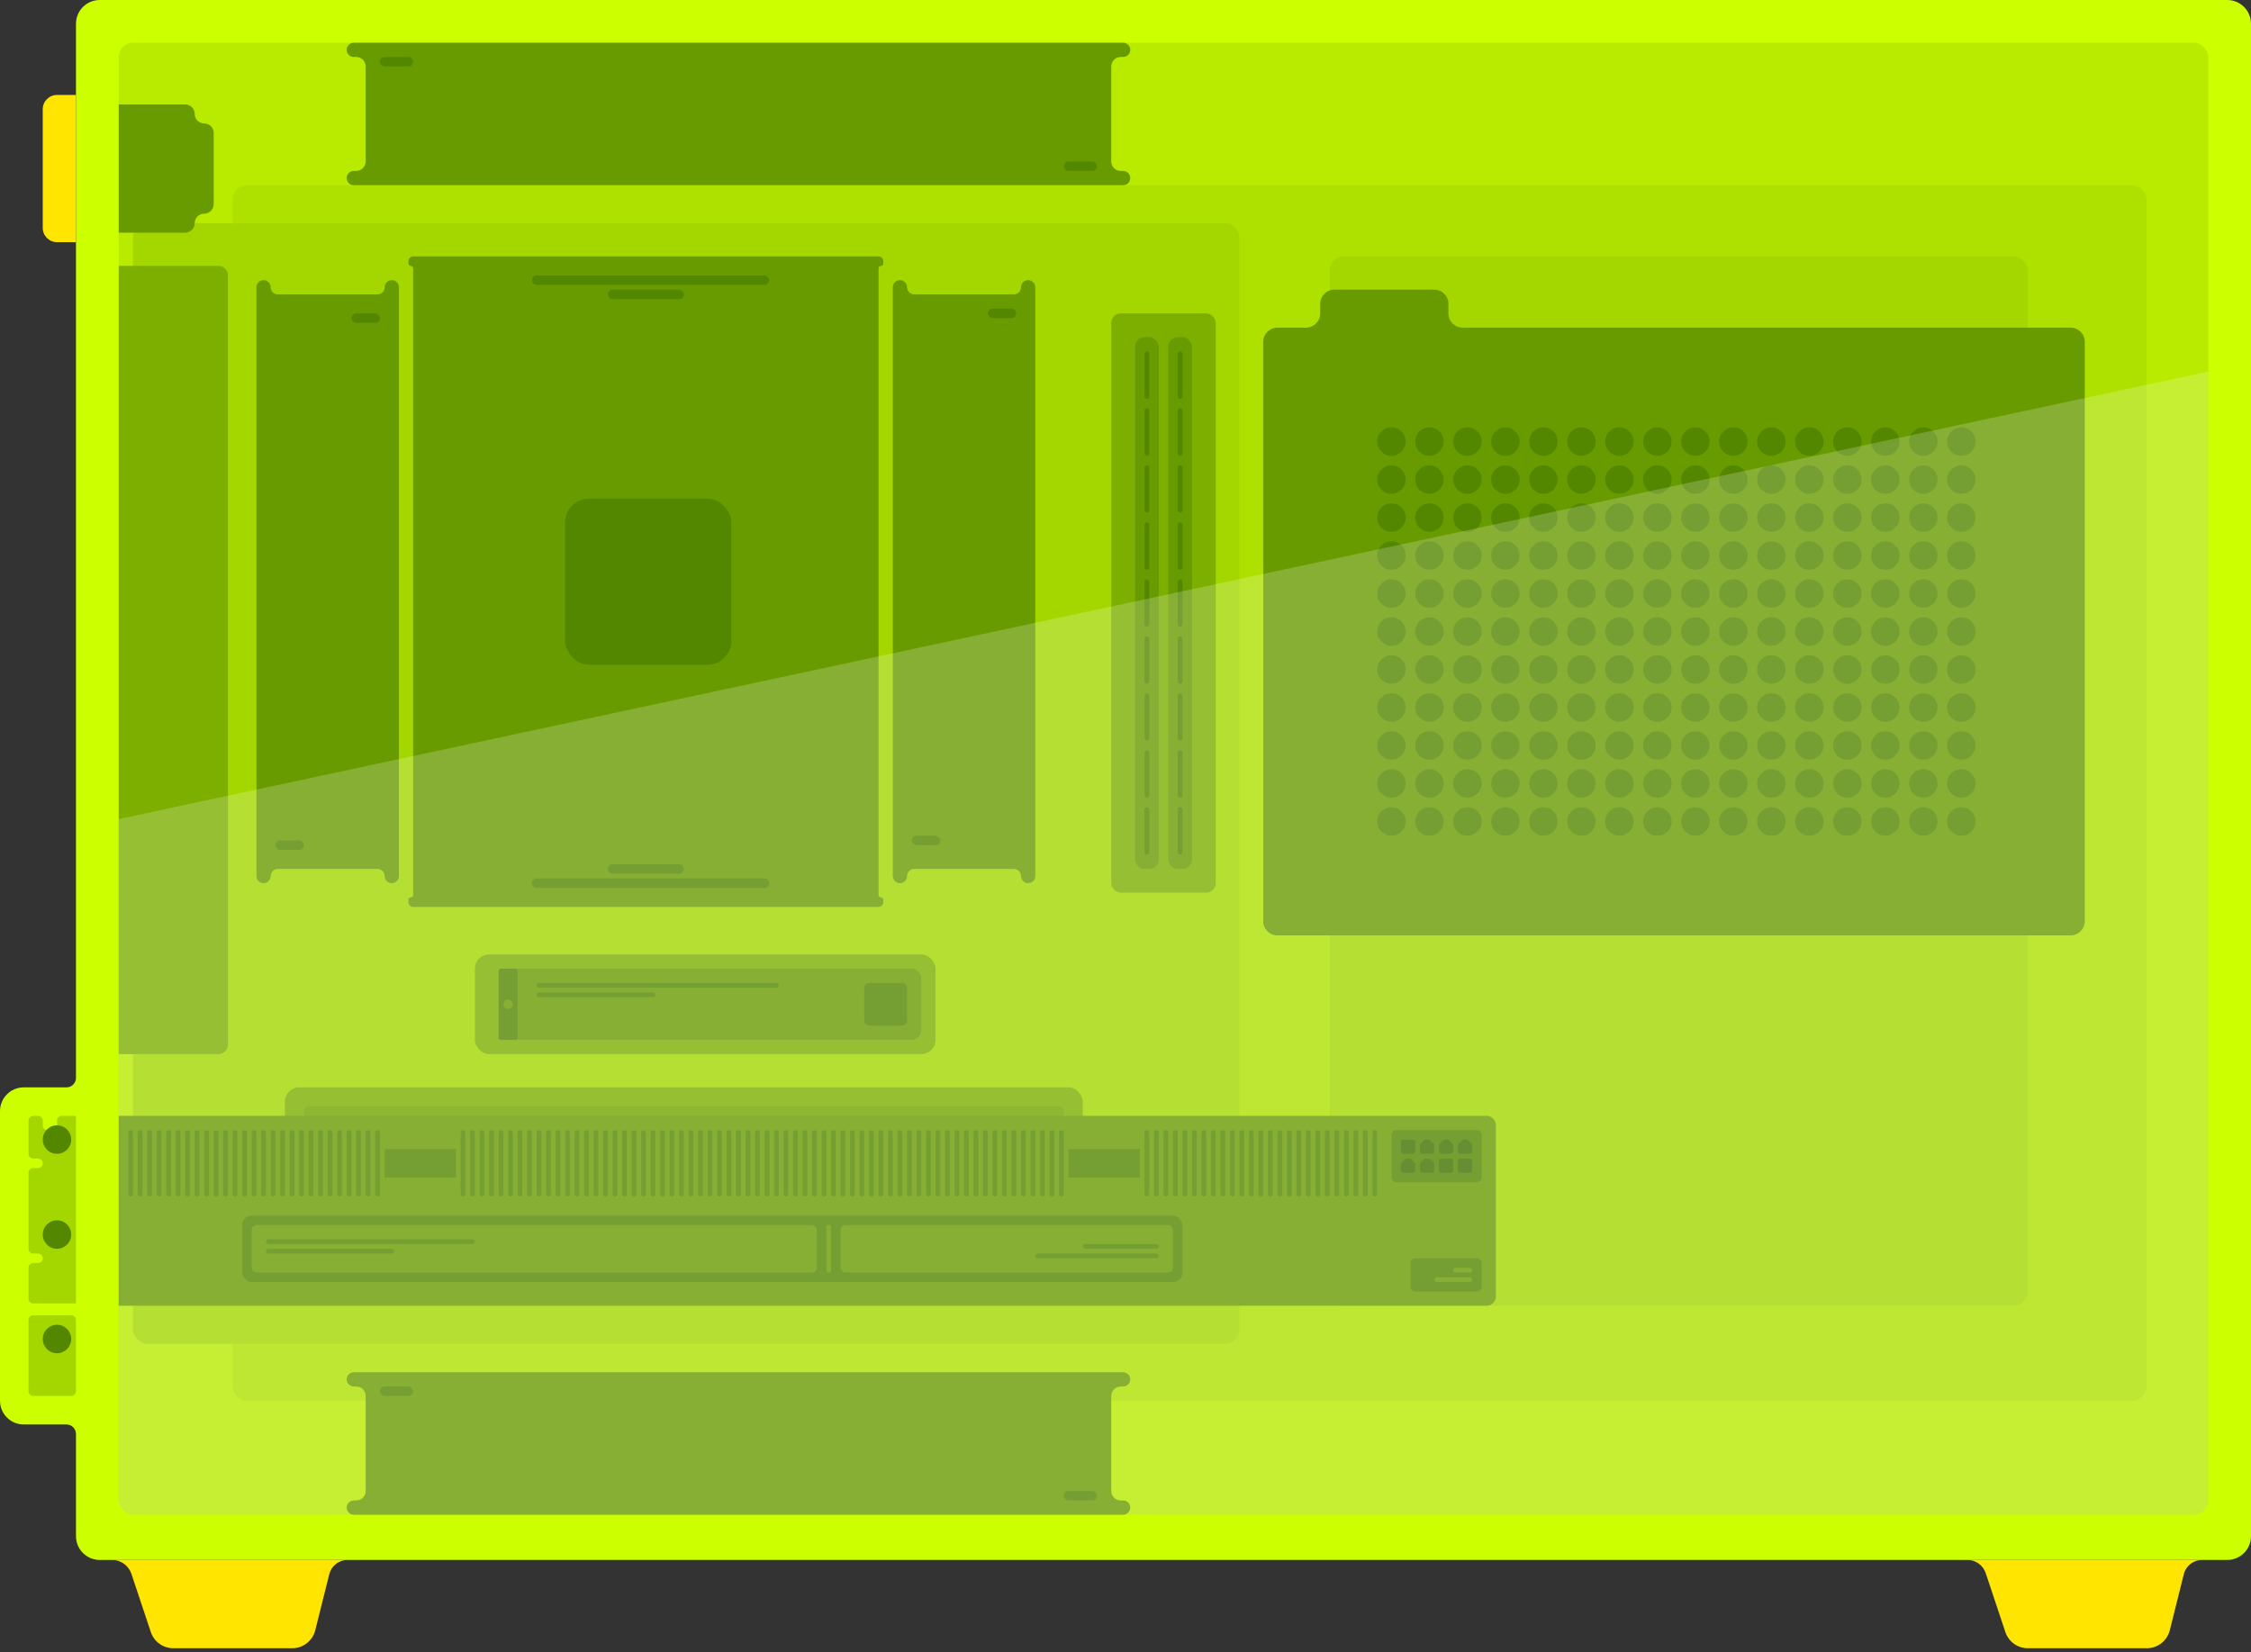 <svg width="474" height="348" viewBox="0 0 474 348" fill="none" xmlns="http://www.w3.org/2000/svg">
<rect x="0" y="0" width="474" height="348" fill="#333333" stroke="none"/>
<path d="M16 5C16 2.239 18.239 0 21 0H469C471.761 0 474 2.239 474 5V323.53C474 326.291 471.761 328.53 469 328.53H461.103H417.712H70.586H27.195H21C18.239 328.53 16 326.291 16 323.53V302C16 300.895 15.105 300 14 300H5C2.239 300 0 297.761 0 295V234C0 231.239 2.239 229 5 229H14C15.105 229 16 228.105 16 227V5Z" fill="#CCFF00"/>
<path d="M414.29 328.53H463.702C461.88 328.53 460.293 329.769 459.851 331.537L456.9 343.339C456.344 345.564 454.344 347.126 452.05 347.126H427.014C424.862 347.126 422.951 345.749 422.271 343.707L418.136 331.302C417.584 329.647 416.035 328.53 414.29 328.53Z" fill="#FFE500"/>
<path d="M23.596 328.53H73.186C71.364 328.53 69.776 329.769 69.335 331.537L66.384 343.338C65.828 345.564 63.828 347.126 61.533 347.126H36.498C34.346 347.126 32.435 345.749 31.755 343.707L27.676 331.47C27.09 329.714 25.447 328.53 23.596 328.53Z" fill="#FFE500"/>
<path d="M9 23C9 21.343 10.343 20 12 20H16V51H12C10.343 51 9 49.657 9 48V23Z" fill="#FFE500"/>
<rect x="25" y="9" width="440" height="310" rx="3" fill="#B8EB00"/>
<rect x="49" y="39" width="403" height="256" rx="3" fill="#AEE100"/>
<rect x="280" y="54" width="147" height="221" rx="3" fill="#A4D700"/>
<rect x="28" y="47" width="233" height="236" rx="3" fill="#A4D700"/>
<rect x="60" y="229" width="168" height="18" rx="3" fill="#7CAF00"/>
<rect x="64" y="233" width="160" height="8" rx="1" fill="#72A500"/>
<rect x="100" y="201" width="97" height="21" rx="3" fill="#7CAF00"/>
<rect x="105" y="204" width="89" height="15" rx="2" fill="#689B00"/>
<rect x="105" y="204" width="4" height="15" rx="0.5" fill="#548700"/>
<rect x="106" y="210.5" width="2" height="2" rx="1" fill="#689B00"/>
<rect x="182" y="207" width="9" height="9" rx="1" fill="#548700"/>
<rect x="113" y="209" width="25" height="1" rx="0.5" fill="#548700"/>
<rect x="113" y="207" width="51" height="1" rx="0.5" fill="#548700"/>
<path d="M73 290.5C73 289.672 73.672 289 74.5 289H236.5C237.328 289 238 289.672 238 290.5C238 291.328 237.328 292 236.5 292H236C234.895 292 234 292.895 234 294V314C234 315.105 234.895 316 236 316H236.5C237.328 316 238 316.672 238 317.5C238 318.328 237.328 319 236.5 319H74.5C73.672 319 73 318.328 73 317.5C73 316.672 73.672 316 74.5 316H75C76.105 316 77 315.105 77 314V294C77 292.895 76.105 292 75 292H74.5C73.672 292 73 291.328 73 290.5Z" fill="#689B00"/>
<rect x="224" y="314" width="7" height="2" rx="1" fill="#548700"/>
<rect x="80" y="292" width="7" height="2" rx="1" fill="#548700"/>
<path d="M73 10.5C73 9.672 73.672 9 74.5 9H236.5C237.328 9 238 9.672 238 10.5C238 11.328 237.328 12 236.5 12H236C234.895 12 234 12.895 234 14V34C234 35.105 234.895 36 236 36H236.5C237.328 36 238 36.672 238 37.5C238 38.328 237.328 39 236.5 39H74.5C73.672 39 73 38.328 73 37.5C73 36.672 73.672 36 74.5 36H75C76.105 36 77 35.105 77 34V14C77 12.895 76.105 12 75 12H74.5C73.672 12 73 11.328 73 10.5Z" fill="#689B00"/>
<rect x="224" y="34" width="7" height="2" rx="1" fill="#548700"/>
<rect x="80" y="12" width="7" height="2" rx="1" fill="#548700"/>
<path d="M25 235H313C314.105 235 315 235.895 315 237V273C315 274.105 314.105 275 313 275H25V235Z" fill="#689B00"/>
<rect x="289" y="238" width="1" height="14" rx="0.5" fill="#548700"/>
<rect x="287" y="238" width="1" height="14" rx="0.5" fill="#548700"/>
<rect x="285" y="238" width="1" height="14" rx="0.5" fill="#548700"/>
<rect x="283" y="238" width="1" height="14" rx="0.5" fill="#548700"/>
<rect x="281" y="238" width="1" height="14" rx="0.5" fill="#548700"/>
<rect x="279" y="238" width="1" height="14" rx="0.5" fill="#548700"/>
<rect x="277" y="238" width="1" height="14" rx="0.5" fill="#548700"/>
<rect x="275" y="238" width="1" height="14" rx="0.5" fill="#548700"/>
<rect x="273" y="238" width="1" height="14" rx="0.5" fill="#548700"/>
<rect x="271" y="238" width="1" height="14" rx="0.5" fill="#548700"/>
<rect x="269" y="238" width="1" height="14" rx="0.5" fill="#548700"/>
<rect x="267" y="238" width="1" height="14" rx="0.5" fill="#548700"/>
<rect x="265" y="238" width="1" height="14" rx="0.5" fill="#548700"/>
<rect x="263" y="238" width="1" height="14" rx="0.5" fill="#548700"/>
<rect x="261" y="238" width="1" height="14" rx="0.5" fill="#548700"/>
<rect x="259" y="238" width="1" height="14" rx="0.5" fill="#548700"/>
<rect x="257" y="238" width="1" height="14" rx="0.5" fill="#548700"/>
<rect x="255" y="238" width="1" height="14" rx="0.5" fill="#548700"/>
<rect x="253" y="238" width="1" height="14" rx="0.5" fill="#548700"/>
<rect x="251" y="238" width="1" height="14" rx="0.5" fill="#548700"/>
<rect x="249" y="238" width="1" height="14" rx="0.5" fill="#548700"/>
<rect x="247" y="238" width="1" height="14" rx="0.5" fill="#548700"/>
<rect x="245" y="238" width="1" height="14" rx="0.5" fill="#548700"/>
<rect x="243" y="238" width="1" height="14" rx="0.5" fill="#548700"/>
<rect x="241" y="238" width="1" height="14" rx="0.5" fill="#548700"/>
<rect x="225" y="242" width="15" height="6" fill="#548700"/>
<rect x="223" y="238" width="1" height="14" rx="0.5" fill="#548700"/>
<rect x="221" y="238" width="1" height="14" rx="0.5" fill="#548700"/>
<rect x="219" y="238" width="1" height="14" rx="0.5" fill="#548700"/>
<rect x="217" y="238" width="1" height="14" rx="0.5" fill="#548700"/>
<rect x="215" y="238" width="1" height="14" rx="0.5" fill="#548700"/>
<rect x="213" y="238" width="1" height="14" rx="0.5" fill="#548700"/>
<rect x="211" y="238" width="1" height="14" rx="0.5" fill="#548700"/>
<rect x="209" y="238" width="1" height="14" rx="0.5" fill="#548700"/>
<rect x="207" y="238" width="1" height="14" rx="0.5" fill="#548700"/>
<rect x="205" y="238" width="1" height="14" rx="0.5" fill="#548700"/>
<rect x="203" y="238" width="1" height="14" rx="0.5" fill="#548700"/>
<rect x="201" y="238" width="1" height="14" rx="0.5" fill="#548700"/>
<rect x="199" y="238" width="1" height="14" rx="0.5" fill="#548700"/>
<rect x="197" y="238" width="1" height="14" rx="0.5" fill="#548700"/>
<rect x="195" y="238" width="1" height="14" rx="0.5" fill="#548700"/>
<rect x="193" y="238" width="1" height="14" rx="0.5" fill="#548700"/>
<rect x="191" y="238" width="1" height="14" rx="0.5" fill="#548700"/>
<rect x="189" y="238" width="1" height="14" rx="0.5" fill="#548700"/>
<rect x="187" y="238" width="1" height="14" rx="0.5" fill="#548700"/>
<rect x="185" y="238" width="1" height="14" rx="0.5" fill="#548700"/>
<rect x="183" y="238" width="1" height="14" rx="0.5" fill="#548700"/>
<rect x="181" y="238" width="1" height="14" rx="0.5" fill="#548700"/>
<rect x="179" y="238" width="1" height="14" rx="0.5" fill="#548700"/>
<rect x="177" y="238" width="1" height="14" rx="0.5" fill="#548700"/>
<rect x="175" y="238" width="1" height="14" rx="0.5" fill="#548700"/>
<rect x="173" y="238" width="1" height="14" rx="0.5" fill="#548700"/>
<rect x="171" y="238" width="1" height="14" rx="0.5" fill="#548700"/>
<rect x="169" y="238" width="1" height="14" rx="0.5" fill="#548700"/>
<rect x="167" y="238" width="1" height="14" rx="0.5" fill="#548700"/>
<rect x="165" y="238" width="1" height="14" rx="0.5" fill="#548700"/>
<rect x="163" y="238" width="1" height="14" rx="0.5" fill="#548700"/>
<rect x="161" y="238" width="1" height="14" rx="0.5" fill="#548700"/>
<rect x="159" y="238" width="1" height="14" rx="0.5" fill="#548700"/>
<rect x="157" y="238" width="1" height="14" rx="0.5" fill="#548700"/>
<rect x="155" y="238" width="1" height="14" rx="0.5" fill="#548700"/>
<rect x="153" y="238" width="1" height="14" rx="0.5" fill="#548700"/>
<rect x="151" y="238" width="1" height="14" rx="0.5" fill="#548700"/>
<rect x="149" y="238" width="1" height="14" rx="0.5" fill="#548700"/>
<rect x="147" y="238" width="1" height="14" rx="0.5" fill="#548700"/>
<rect x="145" y="238" width="1" height="14" rx="0.5" fill="#548700"/>
<rect x="143" y="238" width="1" height="14" rx="0.5" fill="#548700"/>
<rect x="141" y="238" width="1" height="14" rx="0.5" fill="#548700"/>
<rect x="139" y="238" width="1" height="14" rx="0.5" fill="#548700"/>
<rect x="137" y="238" width="1" height="14" rx="0.5" fill="#548700"/>
<rect x="135" y="238" width="1" height="14" rx="0.5" fill="#548700"/>
<rect x="133" y="238" width="1" height="14" rx="0.5" fill="#548700"/>
<rect x="131" y="238" width="1" height="14" rx="0.5" fill="#548700"/>
<rect x="129" y="238" width="1" height="14" rx="0.5" fill="#548700"/>
<rect x="127" y="238" width="1" height="14" rx="0.5" fill="#548700"/>
<rect x="125" y="238" width="1" height="14" rx="0.5" fill="#548700"/>
<rect x="123" y="238" width="1" height="14" rx="0.5" fill="#548700"/>
<rect x="121" y="238" width="1" height="14" rx="0.5" fill="#548700"/>
<rect x="119" y="238" width="1" height="14" rx="0.5" fill="#548700"/>
<rect x="117" y="238" width="1" height="14" rx="0.5" fill="#548700"/>
<rect x="115" y="238" width="1" height="14" rx="0.5" fill="#548700"/>
<rect x="113" y="238" width="1" height="14" rx="0.5" fill="#548700"/>
<rect x="111" y="238" width="1" height="14" rx="0.5" fill="#548700"/>
<rect x="109" y="238" width="1" height="14" rx="0.5" fill="#548700"/>
<rect x="107" y="238" width="1" height="14" rx="0.5" fill="#548700"/>
<rect x="105" y="238" width="1" height="14" rx="0.5" fill="#548700"/>
<rect x="103" y="238" width="1" height="14" rx="0.5" fill="#548700"/>
<rect x="101" y="238" width="1" height="14" rx="0.5" fill="#548700"/>
<rect x="99" y="238" width="1" height="14" rx="0.5" fill="#548700"/>
<rect x="97" y="238" width="1" height="14" rx="0.5" fill="#548700"/>
<rect x="81" y="242" width="15" height="6" fill="#548700"/>
<rect x="79" y="238" width="1" height="14" rx="0.5" fill="#548700"/>
<rect x="77" y="238" width="1" height="14" rx="0.5" fill="#548700"/>
<rect x="75" y="238" width="1" height="14" rx="0.5" fill="#548700"/>
<rect x="73" y="238" width="1" height="14" rx="0.5" fill="#548700"/>
<rect x="71" y="238" width="1" height="14" rx="0.5" fill="#548700"/>
<rect x="69" y="238" width="1" height="14" rx="0.5" fill="#548700"/>
<rect x="67" y="238" width="1" height="14" rx="0.5" fill="#548700"/>
<rect x="65" y="238" width="1" height="14" rx="0.5" fill="#548700"/>
<rect x="63" y="238" width="1" height="14" rx="0.5" fill="#548700"/>
<rect x="61" y="238" width="1" height="14" rx="0.5" fill="#548700"/>
<rect x="59" y="238" width="1" height="14" rx="0.5" fill="#548700"/>
<rect x="57" y="238" width="1" height="14" rx="0.5" fill="#548700"/>
<rect x="55" y="238" width="1" height="14" rx="0.5" fill="#548700"/>
<rect x="53" y="238" width="1" height="14" rx="0.5" fill="#548700"/>
<rect x="51" y="238" width="1" height="14" rx="0.5" fill="#548700"/>
<rect x="49" y="238" width="1" height="14" rx="0.5" fill="#548700"/>
<rect x="47" y="238" width="1" height="14" rx="0.5" fill="#548700"/>
<rect x="45" y="238" width="1" height="14" rx="0.5" fill="#548700"/>
<rect x="43" y="238" width="1" height="14" rx="0.5" fill="#548700"/>
<rect x="41" y="238" width="1" height="14" rx="0.5" fill="#548700"/>
<rect x="39" y="238" width="1" height="14" rx="0.5" fill="#548700"/>
<rect x="37" y="238" width="1" height="14" rx="0.5" fill="#548700"/>
<rect x="35" y="238" width="1" height="14" rx="0.5" fill="#548700"/>
<rect x="33" y="238" width="1" height="14" rx="0.5" fill="#548700"/>
<rect x="31" y="238" width="1" height="14" rx="0.5" fill="#548700"/>
<rect x="29" y="238" width="1" height="14" rx="0.5" fill="#548700"/>
<rect x="27" y="238" width="1" height="14" rx="0.5" fill="#548700"/>
<path d="M6 236C6 235.448 6.448 235 7 235H8C8.552 235 9 235.448 9 236V237C9 237.552 9.448 238 10 238H11C11.552 238 12 237.552 12 237V236C12 235.448 12.448 235 13 235H16V274.5H7C6.448 274.5 6 274.052 6 273.5V267C6 266.448 6.448 266 7 266H8C8.552 266 9 265.552 9 265C9 264.448 8.552 264 8 264H7C6.448 264 6 263.552 6 263V247C6 246.448 6.448 246 7 246H8C8.552 246 9 245.552 9 245C9 244.448 8.552 244 8 244H7C6.448 244 6 243.552 6 243V236Z" fill="#A4D700"/>
<path d="M6 278C6 277.448 6.448 277 7 277H11H15C15.552 277 16 277.448 16 278V293C16 293.552 15.552 294 15 294H7C6.448 294 6 293.552 6 293V278Z" fill="#A4D700"/>
<circle cx="12" cy="240" r="3" fill="#548700"/>
<circle cx="12" cy="260" r="3" fill="#548700"/>
<circle cx="12" cy="282" r="3" fill="#548700"/>
<rect x="293" y="238" width="19" height="11" rx="1" fill="#548700"/>
<rect x="307" y="244" width="3" height="3" rx="0.5" fill="#407300"/>
<rect x="303" y="244" width="3" height="3" rx="0.5" fill="#407300"/>
<path d="M299 245.207C299 245.074 299.053 244.947 299.146 244.854L299.854 244.146C299.947 244.053 300.074 244 300.207 244H300.793C300.926 244 301.053 244.053 301.146 244.146L301.854 244.854C301.947 244.947 302 245.074 302 245.207V246.5C302 246.776 301.776 247 301.5 247H299.5C299.224 247 299 246.776 299 246.5V245.207Z" fill="#407300"/>
<path d="M295 245.207C295 245.074 295.053 244.947 295.146 244.854L295.854 244.146C295.947 244.053 296.074 244 296.207 244H296.793C296.926 244 297.053 244.053 297.146 244.146L297.854 244.854C297.947 244.947 298 245.074 298 245.207V246.5C298 246.776 297.776 247 297.5 247H295.5C295.224 247 295 246.776 295 246.5V245.207Z" fill="#407300"/>
<path d="M307 241.207C307 241.074 307.053 240.947 307.146 240.854L307.854 240.146C307.947 240.053 308.074 240 308.207 240H308.793C308.926 240 309.053 240.053 309.146 240.146L309.854 240.854C309.947 240.947 310 241.074 310 241.207V242.5C310 242.776 309.776 243 309.5 243H307.5C307.224 243 307 242.776 307 242.5V241.207Z" fill="#407300"/>
<path d="M303 241.207C303 241.074 303.053 240.947 303.146 240.854L303.854 240.146C303.947 240.053 304.074 240 304.207 240H304.793C304.926 240 305.053 240.053 305.146 240.146L305.854 240.854C305.947 240.947 306 241.074 306 241.207V242.5C306 242.776 305.776 243 305.5 243H303.5C303.224 243 303 242.776 303 242.5V241.207Z" fill="#407300"/>
<path d="M299 241.207C299 241.074 299.053 240.947 299.146 240.854L299.854 240.146C299.947 240.053 300.074 240 300.207 240H300.793C300.926 240 301.053 240.053 301.146 240.146L301.854 240.854C301.947 240.947 302 241.074 302 241.207V242.5C302 242.776 301.776 243 301.5 243H299.5C299.224 243 299 242.776 299 242.5V241.207Z" fill="#407300"/>
<rect x="295" y="240" width="3" height="3" rx="0.5" fill="#407300"/>
<rect x="297" y="265" width="15" height="7" rx="1" fill="#548700"/>
<rect x="302" y="270" width="1" height="8" rx="0.5" transform="rotate(-90 302 270)" fill="#689B00"/>
<rect x="306" y="268" width="1" height="4" rx="0.5" transform="rotate(-90 306 268)" fill="#689B00"/>
<rect x="51" y="256" width="198" height="14" rx="2" fill="#548700"/>
<rect x="53" y="258" width="119" height="10" rx="1" fill="#689B00"/>
<rect x="174" y="258" width="1" height="10" rx="0.3" fill="#689B00"/>
<rect x="177" y="258" width="70" height="10" rx="1" fill="#689B00"/>
<rect x="83" y="263" width="1" height="27" rx="0.5" transform="rotate(90 83 263)" fill="#548700"/>
<rect x="100" y="261" width="1" height="44" rx="0.5" transform="rotate(90 100 261)" fill="#548700"/>
<rect x="218" y="265" width="1" height="26" rx="0.5" transform="rotate(-90 218 265)" fill="#548700"/>
<rect x="228" y="263" width="1" height="16" rx="0.5" transform="rotate(-90 228 263)" fill="#548700"/>
<path d="M188 60.5C188 59.672 188.672 59 189.5 59C190.328 59 191 59.672 191 60.5C191 61.328 191.672 62 192.5 62H213.5C214.328 62 215 61.328 215 60.5C215 59.672 215.672 59 216.5 59C217.328 59 218 59.672 218 60.5V184.5C218 185.328 217.328 186 216.5 186C215.672 186 215 185.328 215 184.5C215 183.672 214.328 183 213.5 183H192.5C191.672 183 191 183.672 191 184.5C191 185.328 190.328 186 189.5 186C188.672 186 188 185.328 188 184.5V60.5Z" fill="#689B00"/>
<rect x="198" y="178" width="6" height="2" rx="1" transform="rotate(-180 198 178)" fill="#548700"/>
<rect x="214" y="67" width="6" height="2" rx="1" transform="rotate(-180 214 67)" fill="#548700"/>
<path d="M86 55C86 54.448 86.448 54 87 54H185C185.552 54 186 54.448 186 55V55.5C186 55.776 185.776 56 185.5 56C185.224 56 185 56.224 185 56.5V188.5C185 188.776 185.224 189 185.5 189C185.776 189 186 189.224 186 189.5V190C186 190.552 185.552 191 185 191H87C86.448 191 86 190.552 86 190V189.5C86 189.224 86.224 189 86.5 189C86.776 189 87 188.776 87 188.5V56.5C87 56.224 86.776 56 86.5 56C86.224 56 86 55.776 86 55.5V55Z" fill="#689B00"/>
<rect x="119" y="105" width="35" height="35" rx="5" fill="#548700"/>
<rect x="112" y="58" width="50" height="2" rx="1" fill="#548700"/>
<rect x="128" y="61" width="16" height="2" rx="1" fill="#548700"/>
<rect x="162" y="187" width="50" height="2" rx="1" transform="rotate(-180 162 187)" fill="#548700"/>
<rect x="144" y="184" width="16" height="2" rx="1" transform="rotate(-180 144 184)" fill="#548700"/>
<path d="M54 60.5C54 59.672 54.672 59 55.5 59C56.328 59 57 59.672 57 60.5C57 61.328 57.672 62 58.5 62H79.5C80.328 62 81 61.328 81 60.5C81 59.672 81.672 59 82.5 59C83.328 59 84 59.672 84 60.5V184.5C84 185.328 83.328 186 82.5 186C81.672 186 81 185.328 81 184.5C81 183.672 80.328 183 79.5 183H58.5C57.672 183 57 183.672 57 184.5C57 185.328 56.328 186 55.5 186C54.672 186 54 185.328 54 184.5V60.5Z" fill="#689B00"/>
<rect x="64" y="179" width="6" height="2" rx="1" transform="rotate(-180 64 179)" fill="#548700"/>
<rect x="80" y="68" width="6" height="2" rx="1" transform="rotate(-180 80 68)" fill="#548700"/>
<rect x="234" y="66" width="22" height="122" rx="2" fill="#7CAF00"/>
<rect x="239" y="71" width="5" height="112" rx="2" fill="#689B00"/>
<rect x="241" y="74" width="1" height="10" rx="0.5" fill="#548700"/>
<rect x="241" y="86" width="1" height="10" rx="0.5" fill="#548700"/>
<rect x="241" y="98" width="1" height="10" rx="0.5" fill="#548700"/>
<rect x="241" y="110" width="1" height="10" rx="0.5" fill="#548700"/>
<rect x="241" y="122" width="1" height="10" rx="0.5" fill="#548700"/>
<rect x="241" y="134" width="1" height="10" rx="0.5" fill="#548700"/>
<rect x="241" y="146" width="1" height="10" rx="0.5" fill="#548700"/>
<rect x="241" y="158" width="1" height="10" rx="0.5" fill="#548700"/>
<rect x="241" y="170" width="1" height="10" rx="0.5" fill="#548700"/>
<rect x="246" y="71" width="5" height="112" rx="2" fill="#689B00"/>
<rect x="248" y="74" width="1" height="10" rx="0.5" fill="#548700"/>
<rect x="248" y="86" width="1" height="10" rx="0.5" fill="#548700"/>
<rect x="248" y="98" width="1" height="10" rx="0.5" fill="#548700"/>
<rect x="248" y="110" width="1" height="10" rx="0.5" fill="#548700"/>
<rect x="248" y="122" width="1" height="10" rx="0.5" fill="#548700"/>
<rect x="248" y="134" width="1" height="10" rx="0.5" fill="#548700"/>
<rect x="248" y="146" width="1" height="10" rx="0.5" fill="#548700"/>
<rect x="248" y="158" width="1" height="10" rx="0.5" fill="#548700"/>
<rect x="248" y="170" width="1" height="10" rx="0.5" fill="#548700"/>
<path d="M266 72C266 70.343 267.343 69 269 69H275C276.657 69 278 67.657 278 66V64C278 62.343 279.343 61 281 61H302C303.657 61 305 62.343 305 64V66C305 67.657 306.343 69 308 69H436C437.657 69 439 70.343 439 72V194C439 195.657 437.657 197 436 197H269C267.343 197 266 195.657 266 194V72Z" fill="#689B00"/>
<circle cx="293" cy="93" r="3" fill="#548700"/>
<circle cx="301" cy="93" r="3" fill="#548700"/>
<circle cx="309" cy="93" r="3" fill="#548700"/>
<circle cx="317" cy="93" r="3" fill="#548700"/>
<circle cx="325" cy="93" r="3" fill="#548700"/>
<circle cx="333" cy="93" r="3" fill="#548700"/>
<circle cx="341" cy="93" r="3" fill="#548700"/>
<circle cx="349" cy="93" r="3" fill="#548700"/>
<circle cx="357" cy="93" r="3" fill="#548700"/>
<circle cx="365" cy="93" r="3" fill="#548700"/>
<circle cx="373" cy="93" r="3" fill="#548700"/>
<circle cx="381" cy="93" r="3" fill="#548700"/>
<circle cx="389" cy="93" r="3" fill="#548700"/>
<circle cx="397" cy="93" r="3" fill="#548700"/>
<circle cx="405" cy="93" r="3" fill="#548700"/>
<circle cx="413" cy="93" r="3" fill="#548700"/>
<circle cx="293" cy="101" r="3" fill="#548700"/>
<circle cx="301" cy="101" r="3" fill="#548700"/>
<circle cx="309" cy="101" r="3" fill="#548700"/>
<circle cx="317" cy="101" r="3" fill="#548700"/>
<circle cx="325" cy="101" r="3" fill="#548700"/>
<circle cx="333" cy="101" r="3" fill="#548700"/>
<circle cx="341" cy="101" r="3" fill="#548700"/>
<circle cx="349" cy="101" r="3" fill="#548700"/>
<circle cx="357" cy="101" r="3" fill="#548700"/>
<circle cx="365" cy="101" r="3" fill="#548700"/>
<circle cx="373" cy="101" r="3" fill="#548700"/>
<circle cx="381" cy="101" r="3" fill="#548700"/>
<circle cx="389" cy="101" r="3" fill="#548700"/>
<circle cx="397" cy="101" r="3" fill="#548700"/>
<circle cx="405" cy="101" r="3" fill="#548700"/>
<circle cx="413" cy="101" r="3" fill="#548700"/>
<circle cx="293" cy="109" r="3" fill="#548700"/>
<circle cx="301" cy="109" r="3" fill="#548700"/>
<circle cx="309" cy="109" r="3" fill="#548700"/>
<circle cx="317" cy="109" r="3" fill="#548700"/>
<circle cx="325" cy="109" r="3" fill="#548700"/>
<circle cx="333" cy="109" r="3" fill="#548700"/>
<circle cx="341" cy="109" r="3" fill="#548700"/>
<circle cx="349" cy="109" r="3" fill="#548700"/>
<circle cx="357" cy="109" r="3" fill="#548700"/>
<circle cx="365" cy="109" r="3" fill="#548700"/>
<circle cx="373" cy="109" r="3" fill="#548700"/>
<circle cx="381" cy="109" r="3" fill="#548700"/>
<circle cx="389" cy="109" r="3" fill="#548700"/>
<circle cx="397" cy="109" r="3" fill="#548700"/>
<circle cx="405" cy="109" r="3" fill="#548700"/>
<circle cx="413" cy="109" r="3" fill="#548700"/>
<circle cx="293" cy="117" r="3" fill="#548700"/>
<circle cx="301" cy="117" r="3" fill="#548700"/>
<circle cx="309" cy="117" r="3" fill="#548700"/>
<circle cx="317" cy="117" r="3" fill="#548700"/>
<circle cx="325" cy="117" r="3" fill="#548700"/>
<circle cx="333" cy="117" r="3" fill="#548700"/>
<circle cx="341" cy="117" r="3" fill="#548700"/>
<circle cx="349" cy="117" r="3" fill="#548700"/>
<circle cx="357" cy="117" r="3" fill="#548700"/>
<circle cx="365" cy="117" r="3" fill="#548700"/>
<circle cx="373" cy="117" r="3" fill="#548700"/>
<circle cx="381" cy="117" r="3" fill="#548700"/>
<circle cx="389" cy="117" r="3" fill="#548700"/>
<circle cx="397" cy="117" r="3" fill="#548700"/>
<circle cx="405" cy="117" r="3" fill="#548700"/>
<circle cx="413" cy="117" r="3" fill="#548700"/>
<circle cx="293" cy="125" r="3" fill="#548700"/>
<circle cx="301" cy="125" r="3" fill="#548700"/>
<circle cx="309" cy="125" r="3" fill="#548700"/>
<circle cx="317" cy="125" r="3" fill="#548700"/>
<circle cx="325" cy="125" r="3" fill="#548700"/>
<circle cx="333" cy="125" r="3" fill="#548700"/>
<circle cx="341" cy="125" r="3" fill="#548700"/>
<circle cx="349" cy="125" r="3" fill="#548700"/>
<circle cx="357" cy="125" r="3" fill="#548700"/>
<circle cx="365" cy="125" r="3" fill="#548700"/>
<circle cx="373" cy="125" r="3" fill="#548700"/>
<circle cx="381" cy="125" r="3" fill="#548700"/>
<circle cx="389" cy="125" r="3" fill="#548700"/>
<circle cx="397" cy="125" r="3" fill="#548700"/>
<circle cx="405" cy="125" r="3" fill="#548700"/>
<circle cx="413" cy="125" r="3" fill="#548700"/>
<circle cx="293" cy="133" r="3" fill="#548700"/>
<circle cx="301" cy="133" r="3" fill="#548700"/>
<circle cx="309" cy="133" r="3" fill="#548700"/>
<circle cx="317" cy="133" r="3" fill="#548700"/>
<circle cx="325" cy="133" r="3" fill="#548700"/>
<circle cx="333" cy="133" r="3" fill="#548700"/>
<circle cx="341" cy="133" r="3" fill="#548700"/>
<circle cx="349" cy="133" r="3" fill="#548700"/>
<circle cx="357" cy="133" r="3" fill="#548700"/>
<circle cx="365" cy="133" r="3" fill="#548700"/>
<circle cx="373" cy="133" r="3" fill="#548700"/>
<circle cx="381" cy="133" r="3" fill="#548700"/>
<circle cx="389" cy="133" r="3" fill="#548700"/>
<circle cx="397" cy="133" r="3" fill="#548700"/>
<circle cx="405" cy="133" r="3" fill="#548700"/>
<circle cx="413" cy="133" r="3" fill="#548700"/>
<circle cx="293" cy="141" r="3" fill="#548700"/>
<circle cx="301" cy="141" r="3" fill="#548700"/>
<circle cx="309" cy="141" r="3" fill="#548700"/>
<circle cx="317" cy="141" r="3" fill="#548700"/>
<circle cx="325" cy="141" r="3" fill="#548700"/>
<circle cx="333" cy="141" r="3" fill="#548700"/>
<circle cx="341" cy="141" r="3" fill="#548700"/>
<circle cx="349" cy="141" r="3" fill="#548700"/>
<circle cx="357" cy="141" r="3" fill="#548700"/>
<circle cx="365" cy="141" r="3" fill="#548700"/>
<circle cx="373" cy="141" r="3" fill="#548700"/>
<circle cx="381" cy="141" r="3" fill="#548700"/>
<circle cx="389" cy="141" r="3" fill="#548700"/>
<circle cx="397" cy="141" r="3" fill="#548700"/>
<circle cx="405" cy="141" r="3" fill="#548700"/>
<circle cx="413" cy="141" r="3" fill="#548700"/>
<circle cx="293" cy="149" r="3" fill="#548700"/>
<circle cx="301" cy="149" r="3" fill="#548700"/>
<circle cx="309" cy="149" r="3" fill="#548700"/>
<circle cx="317" cy="149" r="3" fill="#548700"/>
<circle cx="325" cy="149" r="3" fill="#548700"/>
<circle cx="333" cy="149" r="3" fill="#548700"/>
<circle cx="341" cy="149" r="3" fill="#548700"/>
<circle cx="349" cy="149" r="3" fill="#548700"/>
<circle cx="357" cy="149" r="3" fill="#548700"/>
<circle cx="365" cy="149" r="3" fill="#548700"/>
<circle cx="373" cy="149" r="3" fill="#548700"/>
<circle cx="381" cy="149" r="3" fill="#548700"/>
<circle cx="389" cy="149" r="3" fill="#548700"/>
<circle cx="397" cy="149" r="3" fill="#548700"/>
<circle cx="405" cy="149" r="3" fill="#548700"/>
<circle cx="413" cy="149" r="3" fill="#548700"/>
<circle cx="293" cy="157" r="3" fill="#548700"/>
<circle cx="301" cy="157" r="3" fill="#548700"/>
<circle cx="309" cy="157" r="3" fill="#548700"/>
<circle cx="317" cy="157" r="3" fill="#548700"/>
<circle cx="325" cy="157" r="3" fill="#548700"/>
<circle cx="333" cy="157" r="3" fill="#548700"/>
<circle cx="341" cy="157" r="3" fill="#548700"/>
<circle cx="349" cy="157" r="3" fill="#548700"/>
<circle cx="357" cy="157" r="3" fill="#548700"/>
<circle cx="365" cy="157" r="3" fill="#548700"/>
<circle cx="373" cy="157" r="3" fill="#548700"/>
<circle cx="381" cy="157" r="3" fill="#548700"/>
<circle cx="389" cy="157" r="3" fill="#548700"/>
<circle cx="397" cy="157" r="3" fill="#548700"/>
<circle cx="405" cy="157" r="3" fill="#548700"/>
<circle cx="413" cy="157" r="3" fill="#548700"/>
<circle cx="293" cy="165" r="3" fill="#548700"/>
<circle cx="301" cy="165" r="3" fill="#548700"/>
<circle cx="309" cy="165" r="3" fill="#548700"/>
<circle cx="317" cy="165" r="3" fill="#548700"/>
<circle cx="325" cy="165" r="3" fill="#548700"/>
<circle cx="333" cy="165" r="3" fill="#548700"/>
<circle cx="341" cy="165" r="3" fill="#548700"/>
<circle cx="349" cy="165" r="3" fill="#548700"/>
<circle cx="357" cy="165" r="3" fill="#548700"/>
<circle cx="365" cy="165" r="3" fill="#548700"/>
<circle cx="373" cy="165" r="3" fill="#548700"/>
<circle cx="381" cy="165" r="3" fill="#548700"/>
<circle cx="389" cy="165" r="3" fill="#548700"/>
<circle cx="397" cy="165" r="3" fill="#548700"/>
<circle cx="405" cy="165" r="3" fill="#548700"/>
<circle cx="413" cy="165" r="3" fill="#548700"/>
<circle cx="293" cy="173" r="3" fill="#548700"/>
<circle cx="301" cy="173" r="3" fill="#548700"/>
<circle cx="309" cy="173" r="3" fill="#548700"/>
<circle cx="317" cy="173" r="3" fill="#548700"/>
<circle cx="325" cy="173" r="3" fill="#548700"/>
<circle cx="333" cy="173" r="3" fill="#548700"/>
<circle cx="341" cy="173" r="3" fill="#548700"/>
<circle cx="349" cy="173" r="3" fill="#548700"/>
<circle cx="357" cy="173" r="3" fill="#548700"/>
<circle cx="365" cy="173" r="3" fill="#548700"/>
<circle cx="373" cy="173" r="3" fill="#548700"/>
<circle cx="381" cy="173" r="3" fill="#548700"/>
<circle cx="389" cy="173" r="3" fill="#548700"/>
<circle cx="397" cy="173" r="3" fill="#548700"/>
<circle cx="405" cy="173" r="3" fill="#548700"/>
<circle cx="413" cy="173" r="3" fill="#548700"/>
<path d="M25 56H46C47.105 56 48 56.895 48 58V220C48 221.105 47.105 222 46 222H25V56Z" fill="#7CAF00"/>
<path d="M25 22H39C40.105 22 41 22.895 41 24C41 25.105 41.895 26 43 26C44.105 26 45 26.895 45 28V43C45 44.105 44.105 45 43 45C41.895 45 41 45.895 41 47C41 48.105 40.105 49 39 49H25V22Z" fill="#689B00"/>
<path d="M25 172.5L465 78.255V316C465 317.657 463.657 319 462 319H28C26.343 319 25 317.657 25 316V172.5Z" fill="white" fill-opacity="0.2"/>
</svg>
